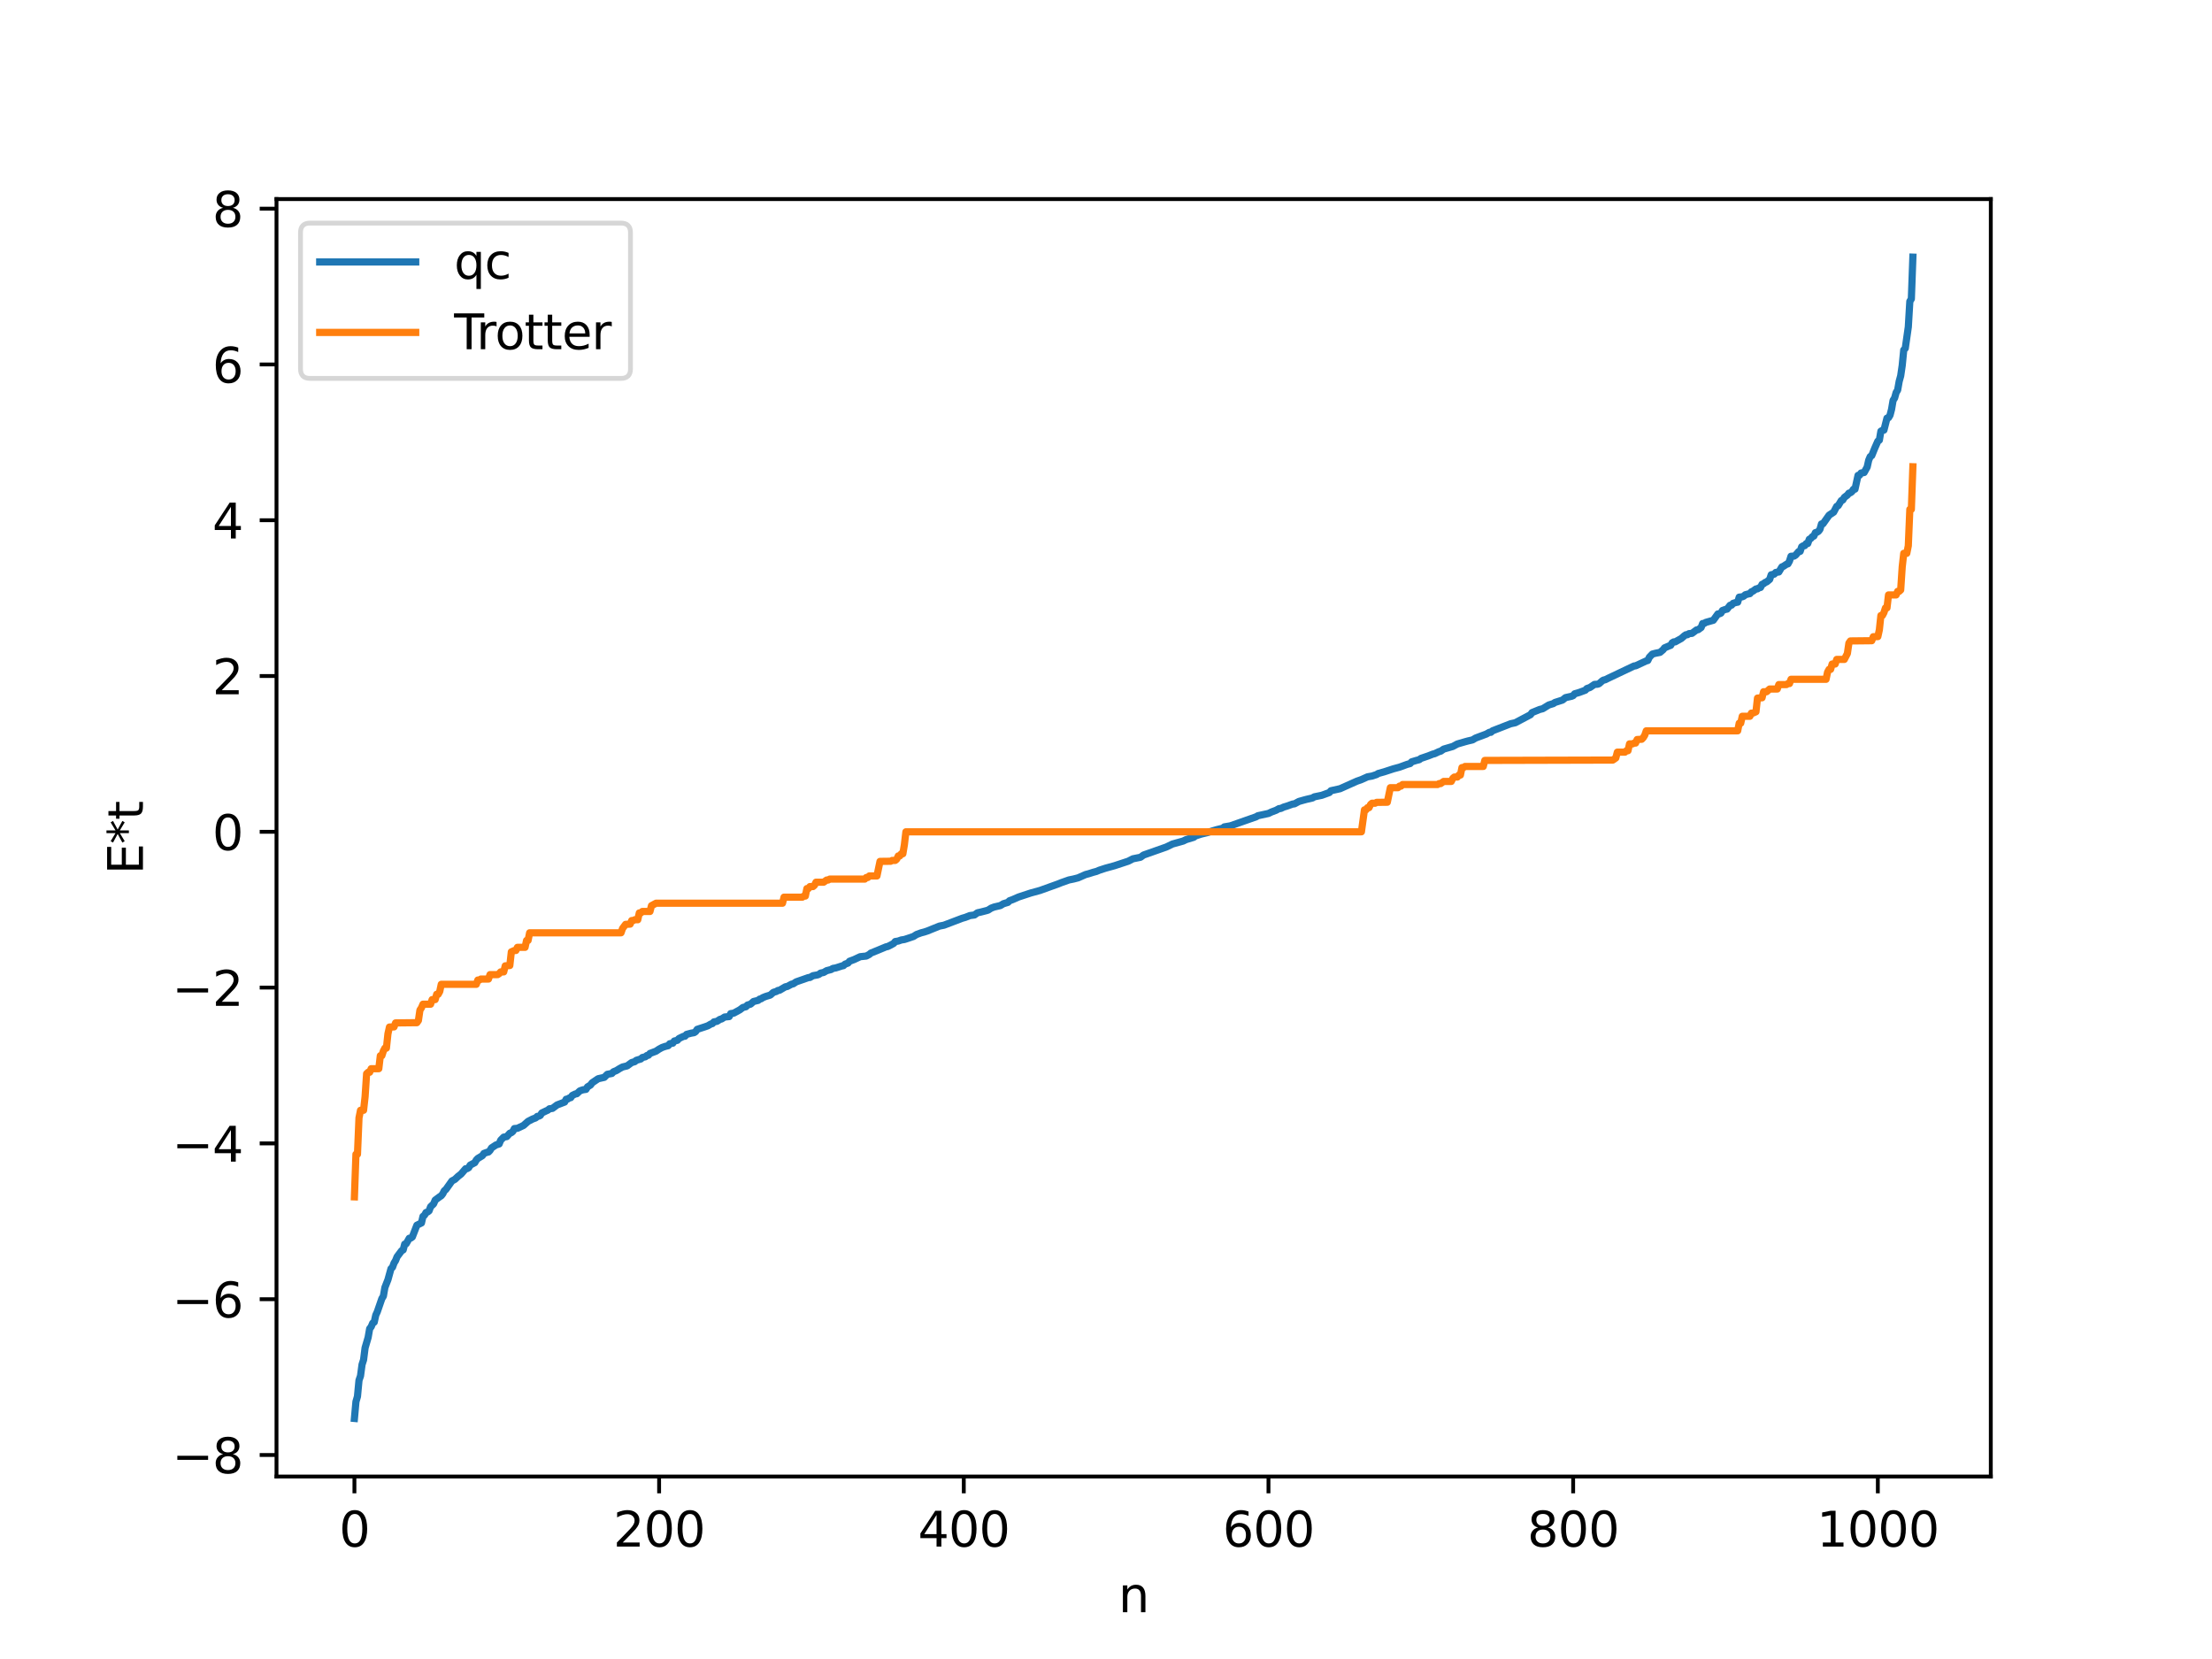 <?xml version="1.0" encoding="utf-8" standalone="no"?>
<!DOCTYPE svg PUBLIC "-//W3C//DTD SVG 1.1//EN"
  "http://www.w3.org/Graphics/SVG/1.1/DTD/svg11.dtd">
<svg xmlns:xlink="http://www.w3.org/1999/xlink" width="460.8pt" height="345.6pt" viewBox="0 0 460.8 345.6" xmlns="http://www.w3.org/2000/svg" version="1.1">
 <defs>
  <style type="text/css">*{stroke-linejoin: round; stroke-linecap: butt}</style>
 </defs>
 <g id="figure_1">
  <g id="patch_1">
   <path d="M 0 345.6 
L 460.8 345.6 
L 460.8 0 
L 0 0 
z
" style="fill: #ffffff"/>
  </g>
  <g id="axes_1">
   <g id="patch_2">
    <path d="M 57.6 307.584 
L 414.72 307.584 
L 414.72 41.472 
L 57.6 41.472 
z
" style="fill: #ffffff"/>
   </g>
   <g id="matplotlib.axis_1">
    <g id="xtick_1">
     <g id="line2d_1">
      <defs>
       <path id="m1a91d21038" d="M 0 0 
L 0 3.5 
" style="stroke: #000000; stroke-width: 0.8"/>
      </defs>
      <g>
       <use xlink:href="#m1a91d21038" x="73.833" y="307.584" style="stroke: #000000; stroke-width: 0.8"/>
      </g>
     </g>
     <g id="text_1">
      <!-- 0 -->
      <g transform="translate(70.651 322.182) scale(0.1 -0.1)">
       <defs>
        <path id="DejaVuSans-30" d="M 2034 4250 
Q 1547 4250 1301 3770 
Q 1056 3291 1056 2328 
Q 1056 1369 1301 889 
Q 1547 409 2034 409 
Q 2525 409 2770 889 
Q 3016 1369 3016 2328 
Q 3016 3291 2770 3770 
Q 2525 4250 2034 4250 
z
M 2034 4750 
Q 2819 4750 3233 4129 
Q 3647 3509 3647 2328 
Q 3647 1150 3233 529 
Q 2819 -91 2034 -91 
Q 1250 -91 836 529 
Q 422 1150 422 2328 
Q 422 3509 836 4129 
Q 1250 4750 2034 4750 
z
" transform="scale(0.016)"/>
       </defs>
       <use xlink:href="#DejaVuSans-30"/>
      </g>
     </g>
    </g>
    <g id="xtick_2">
     <g id="line2d_2">
      <g>
       <use xlink:href="#m1a91d21038" x="137.304" y="307.584" style="stroke: #000000; stroke-width: 0.8"/>
      </g>
     </g>
     <g id="text_2">
      <!-- 200 -->
      <g transform="translate(127.76 322.182) scale(0.1 -0.1)">
       <defs>
        <path id="DejaVuSans-32" d="M 1228 531 
L 3431 531 
L 3431 0 
L 469 0 
L 469 531 
Q 828 903 1448 1529 
Q 2069 2156 2228 2338 
Q 2531 2678 2651 2914 
Q 2772 3150 2772 3378 
Q 2772 3750 2511 3984 
Q 2250 4219 1831 4219 
Q 1534 4219 1204 4116 
Q 875 4013 500 3803 
L 500 4441 
Q 881 4594 1212 4672 
Q 1544 4750 1819 4750 
Q 2544 4750 2975 4387 
Q 3406 4025 3406 3419 
Q 3406 3131 3298 2873 
Q 3191 2616 2906 2266 
Q 2828 2175 2409 1742 
Q 1991 1309 1228 531 
z
" transform="scale(0.016)"/>
       </defs>
       <use xlink:href="#DejaVuSans-32"/>
       <use xlink:href="#DejaVuSans-30" x="63.623"/>
       <use xlink:href="#DejaVuSans-30" x="127.246"/>
      </g>
     </g>
    </g>
    <g id="xtick_3">
     <g id="line2d_3">
      <g>
       <use xlink:href="#m1a91d21038" x="200.775" y="307.584" style="stroke: #000000; stroke-width: 0.8"/>
      </g>
     </g>
     <g id="text_3">
      <!-- 400 -->
      <g transform="translate(191.231 322.182) scale(0.1 -0.1)">
       <defs>
        <path id="DejaVuSans-34" d="M 2419 4116 
L 825 1625 
L 2419 1625 
L 2419 4116 
z
M 2253 4666 
L 3047 4666 
L 3047 1625 
L 3713 1625 
L 3713 1100 
L 3047 1100 
L 3047 0 
L 2419 0 
L 2419 1100 
L 313 1100 
L 313 1709 
L 2253 4666 
z
" transform="scale(0.016)"/>
       </defs>
       <use xlink:href="#DejaVuSans-34"/>
       <use xlink:href="#DejaVuSans-30" x="63.623"/>
       <use xlink:href="#DejaVuSans-30" x="127.246"/>
      </g>
     </g>
    </g>
    <g id="xtick_4">
     <g id="line2d_4">
      <g>
       <use xlink:href="#m1a91d21038" x="264.246" y="307.584" style="stroke: #000000; stroke-width: 0.8"/>
      </g>
     </g>
     <g id="text_4">
      <!-- 600 -->
      <g transform="translate(254.702 322.182) scale(0.1 -0.1)">
       <defs>
        <path id="DejaVuSans-36" d="M 2113 2584 
Q 1688 2584 1439 2293 
Q 1191 2003 1191 1497 
Q 1191 994 1439 701 
Q 1688 409 2113 409 
Q 2538 409 2786 701 
Q 3034 994 3034 1497 
Q 3034 2003 2786 2293 
Q 2538 2584 2113 2584 
z
M 3366 4563 
L 3366 3988 
Q 3128 4100 2886 4159 
Q 2644 4219 2406 4219 
Q 1781 4219 1451 3797 
Q 1122 3375 1075 2522 
Q 1259 2794 1537 2939 
Q 1816 3084 2150 3084 
Q 2853 3084 3261 2657 
Q 3669 2231 3669 1497 
Q 3669 778 3244 343 
Q 2819 -91 2113 -91 
Q 1303 -91 875 529 
Q 447 1150 447 2328 
Q 447 3434 972 4092 
Q 1497 4750 2381 4750 
Q 2619 4750 2861 4703 
Q 3103 4656 3366 4563 
z
" transform="scale(0.016)"/>
       </defs>
       <use xlink:href="#DejaVuSans-36"/>
       <use xlink:href="#DejaVuSans-30" x="63.623"/>
       <use xlink:href="#DejaVuSans-30" x="127.246"/>
      </g>
     </g>
    </g>
    <g id="xtick_5">
     <g id="line2d_5">
      <g>
       <use xlink:href="#m1a91d21038" x="327.717" y="307.584" style="stroke: #000000; stroke-width: 0.8"/>
      </g>
     </g>
     <g id="text_5">
      <!-- 800 -->
      <g transform="translate(318.173 322.182) scale(0.1 -0.1)">
       <defs>
        <path id="DejaVuSans-38" d="M 2034 2216 
Q 1584 2216 1326 1975 
Q 1069 1734 1069 1313 
Q 1069 891 1326 650 
Q 1584 409 2034 409 
Q 2484 409 2743 651 
Q 3003 894 3003 1313 
Q 3003 1734 2745 1975 
Q 2488 2216 2034 2216 
z
M 1403 2484 
Q 997 2584 770 2862 
Q 544 3141 544 3541 
Q 544 4100 942 4425 
Q 1341 4750 2034 4750 
Q 2731 4750 3128 4425 
Q 3525 4100 3525 3541 
Q 3525 3141 3298 2862 
Q 3072 2584 2669 2484 
Q 3125 2378 3379 2068 
Q 3634 1759 3634 1313 
Q 3634 634 3220 271 
Q 2806 -91 2034 -91 
Q 1263 -91 848 271 
Q 434 634 434 1313 
Q 434 1759 690 2068 
Q 947 2378 1403 2484 
z
M 1172 3481 
Q 1172 3119 1398 2916 
Q 1625 2713 2034 2713 
Q 2441 2713 2670 2916 
Q 2900 3119 2900 3481 
Q 2900 3844 2670 4047 
Q 2441 4250 2034 4250 
Q 1625 4250 1398 4047 
Q 1172 3844 1172 3481 
z
" transform="scale(0.016)"/>
       </defs>
       <use xlink:href="#DejaVuSans-38"/>
       <use xlink:href="#DejaVuSans-30" x="63.623"/>
       <use xlink:href="#DejaVuSans-30" x="127.246"/>
      </g>
     </g>
    </g>
    <g id="xtick_6">
     <g id="line2d_6">
      <g>
       <use xlink:href="#m1a91d21038" x="391.188" y="307.584" style="stroke: #000000; stroke-width: 0.8"/>
      </g>
     </g>
     <g id="text_6">
      <!-- 1000 -->
      <g transform="translate(378.463 322.182) scale(0.1 -0.1)">
       <defs>
        <path id="DejaVuSans-31" d="M 794 531 
L 1825 531 
L 1825 4091 
L 703 3866 
L 703 4441 
L 1819 4666 
L 2450 4666 
L 2450 531 
L 3481 531 
L 3481 0 
L 794 0 
L 794 531 
z
" transform="scale(0.016)"/>
       </defs>
       <use xlink:href="#DejaVuSans-31"/>
       <use xlink:href="#DejaVuSans-30" x="63.623"/>
       <use xlink:href="#DejaVuSans-30" x="127.246"/>
       <use xlink:href="#DejaVuSans-30" x="190.869"/>
      </g>
     </g>
    </g>
    <g id="text_7">
     <!-- n -->
     <g transform="translate(232.991 335.861) scale(0.1 -0.1)">
      <defs>
       <path id="DejaVuSans-6e" d="M 3513 2113 
L 3513 0 
L 2938 0 
L 2938 2094 
Q 2938 2591 2744 2837 
Q 2550 3084 2163 3084 
Q 1697 3084 1428 2787 
Q 1159 2491 1159 1978 
L 1159 0 
L 581 0 
L 581 3500 
L 1159 3500 
L 1159 2956 
Q 1366 3272 1645 3428 
Q 1925 3584 2291 3584 
Q 2894 3584 3203 3211 
Q 3513 2838 3513 2113 
z
" transform="scale(0.016)"/>
      </defs>
      <use xlink:href="#DejaVuSans-6e"/>
     </g>
    </g>
   </g>
   <g id="matplotlib.axis_2">
    <g id="ytick_1">
     <g id="line2d_7">
      <defs>
       <path id="m3f126a9e7b" d="M 0 0 
L -3.5 0 
" style="stroke: #000000; stroke-width: 0.8"/>
      </defs>
      <g>
       <use xlink:href="#m3f126a9e7b" x="57.6" y="303.1" style="stroke: #000000; stroke-width: 0.8"/>
      </g>
     </g>
     <g id="text_8">
      <!-- −8 -->
      <g transform="translate(35.858 306.899) scale(0.1 -0.1)">
       <defs>
        <path id="DejaVuSans-2212" d="M 678 2272 
L 4684 2272 
L 4684 1741 
L 678 1741 
L 678 2272 
z
" transform="scale(0.016)"/>
       </defs>
       <use xlink:href="#DejaVuSans-2212"/>
       <use xlink:href="#DejaVuSans-38" x="83.789"/>
      </g>
     </g>
    </g>
    <g id="ytick_2">
     <g id="line2d_8">
      <g>
       <use xlink:href="#m3f126a9e7b" x="57.6" y="270.645" style="stroke: #000000; stroke-width: 0.8"/>
      </g>
     </g>
     <g id="text_9">
      <!-- −6 -->
      <g transform="translate(35.858 274.444) scale(0.1 -0.1)">
       <use xlink:href="#DejaVuSans-2212"/>
       <use xlink:href="#DejaVuSans-36" x="83.789"/>
      </g>
     </g>
    </g>
    <g id="ytick_3">
     <g id="line2d_9">
      <g>
       <use xlink:href="#m3f126a9e7b" x="57.6" y="238.191" style="stroke: #000000; stroke-width: 0.8"/>
      </g>
     </g>
     <g id="text_10">
      <!-- −4 -->
      <g transform="translate(35.858 241.99) scale(0.1 -0.1)">
       <use xlink:href="#DejaVuSans-2212"/>
       <use xlink:href="#DejaVuSans-34" x="83.789"/>
      </g>
     </g>
    </g>
    <g id="ytick_4">
     <g id="line2d_10">
      <g>
       <use xlink:href="#m3f126a9e7b" x="57.6" y="205.736" style="stroke: #000000; stroke-width: 0.8"/>
      </g>
     </g>
     <g id="text_11">
      <!-- −2 -->
      <g transform="translate(35.858 209.535) scale(0.1 -0.1)">
       <use xlink:href="#DejaVuSans-2212"/>
       <use xlink:href="#DejaVuSans-32" x="83.789"/>
      </g>
     </g>
    </g>
    <g id="ytick_5">
     <g id="line2d_11">
      <g>
       <use xlink:href="#m3f126a9e7b" x="57.6" y="173.282" style="stroke: #000000; stroke-width: 0.8"/>
      </g>
     </g>
     <g id="text_12">
      <!-- 0 -->
      <g transform="translate(44.237 177.081) scale(0.1 -0.1)">
       <use xlink:href="#DejaVuSans-30"/>
      </g>
     </g>
    </g>
    <g id="ytick_6">
     <g id="line2d_12">
      <g>
       <use xlink:href="#m3f126a9e7b" x="57.6" y="140.827" style="stroke: #000000; stroke-width: 0.8"/>
      </g>
     </g>
     <g id="text_13">
      <!-- 2 -->
      <g transform="translate(44.237 144.627) scale(0.1 -0.1)">
       <use xlink:href="#DejaVuSans-32"/>
      </g>
     </g>
    </g>
    <g id="ytick_7">
     <g id="line2d_13">
      <g>
       <use xlink:href="#m3f126a9e7b" x="57.6" y="108.373" style="stroke: #000000; stroke-width: 0.8"/>
      </g>
     </g>
     <g id="text_14">
      <!-- 4 -->
      <g transform="translate(44.237 112.172) scale(0.1 -0.1)">
       <use xlink:href="#DejaVuSans-34"/>
      </g>
     </g>
    </g>
    <g id="ytick_8">
     <g id="line2d_14">
      <g>
       <use xlink:href="#m3f126a9e7b" x="57.6" y="75.918" style="stroke: #000000; stroke-width: 0.8"/>
      </g>
     </g>
     <g id="text_15">
      <!-- 6 -->
      <g transform="translate(44.237 79.718) scale(0.1 -0.1)">
       <use xlink:href="#DejaVuSans-36"/>
      </g>
     </g>
    </g>
    <g id="ytick_9">
     <g id="line2d_15">
      <g>
       <use xlink:href="#m3f126a9e7b" x="57.6" y="43.464" style="stroke: #000000; stroke-width: 0.8"/>
      </g>
     </g>
     <g id="text_16">
      <!-- 8 -->
      <g transform="translate(44.237 47.263) scale(0.1 -0.1)">
       <use xlink:href="#DejaVuSans-38"/>
      </g>
     </g>
    </g>
    <g id="text_17">
     <!-- E*t -->
     <g transform="translate(29.778 182.148) rotate(-90) scale(0.1 -0.1)">
      <defs>
       <path id="DejaVuSans-45" d="M 628 4666 
L 3578 4666 
L 3578 4134 
L 1259 4134 
L 1259 2753 
L 3481 2753 
L 3481 2222 
L 1259 2222 
L 1259 531 
L 3634 531 
L 3634 0 
L 628 0 
L 628 4666 
z
" transform="scale(0.016)"/>
       <path id="DejaVuSans-2a" d="M 3009 3897 
L 1888 3291 
L 3009 2681 
L 2828 2375 
L 1778 3009 
L 1778 1831 
L 1422 1831 
L 1422 3009 
L 372 2375 
L 191 2681 
L 1313 3291 
L 191 3897 
L 372 4206 
L 1422 3572 
L 1422 4750 
L 1778 4750 
L 1778 3572 
L 2828 4206 
L 3009 3897 
z
" transform="scale(0.016)"/>
       <path id="DejaVuSans-74" d="M 1172 4494 
L 1172 3500 
L 2356 3500 
L 2356 3053 
L 1172 3053 
L 1172 1153 
Q 1172 725 1289 603 
Q 1406 481 1766 481 
L 2356 481 
L 2356 0 
L 1766 0 
Q 1100 0 847 248 
Q 594 497 594 1153 
L 594 3053 
L 172 3053 
L 172 3500 
L 594 3500 
L 594 4494 
L 1172 4494 
z
" transform="scale(0.016)"/>
      </defs>
      <use xlink:href="#DejaVuSans-45"/>
      <use xlink:href="#DejaVuSans-2a" x="63.184"/>
      <use xlink:href="#DejaVuSans-74" x="113.184"/>
     </g>
    </g>
   </g>
   <g id="line2d_16">
    <path d="M 73.833 295.488 
L 74.15 291.996 
L 74.467 290.903 
L 74.785 287.542 
L 75.102 286.627 
L 75.42 284.265 
L 75.737 283.278 
L 76.054 280.776 
L 76.689 278.611 
L 77.006 276.795 
L 77.324 276.387 
L 77.641 275.635 
L 77.958 275.436 
L 78.276 273.974 
L 78.593 273.281 
L 79.545 270.528 
L 79.862 270.016 
L 80.18 268.204 
L 80.815 266.587 
L 81.449 264.294 
L 81.767 263.988 
L 82.084 263.117 
L 82.401 262.606 
L 82.719 261.81 
L 83.671 260.543 
L 83.988 260.379 
L 84.305 259.174 
L 84.623 259.081 
L 85.258 257.953 
L 85.575 257.914 
L 85.892 257.684 
L 86.844 255.23 
L 87.796 254.766 
L 88.114 253.39 
L 88.431 253.159 
L 88.748 252.585 
L 89.066 252.492 
L 89.383 252.238 
L 89.7 251.39 
L 90.335 250.778 
L 90.653 250.007 
L 91.605 249.299 
L 91.922 249.097 
L 92.239 248.687 
L 92.557 248.053 
L 92.874 247.804 
L 94.143 246.019 
L 94.778 245.674 
L 95.413 245.068 
L 96.048 244.572 
L 97 243.464 
L 97.317 243.438 
L 97.634 243.251 
L 97.952 242.714 
L 98.904 242.209 
L 99.221 241.654 
L 99.539 241.323 
L 100.491 240.75 
L 100.808 240.282 
L 101.443 240.051 
L 101.76 239.983 
L 102.077 239.655 
L 102.395 239.127 
L 103.347 238.505 
L 103.981 238.308 
L 104.299 237.528 
L 104.934 236.886 
L 105.568 236.776 
L 106.203 236.073 
L 106.52 235.96 
L 106.838 235.698 
L 107.155 235.099 
L 107.79 235.049 
L 109.059 234.447 
L 110.011 233.601 
L 110.963 233.11 
L 111.598 232.878 
L 111.915 232.568 
L 112.233 232.522 
L 112.55 232.365 
L 112.867 231.852 
L 113.82 231.397 
L 114.137 231.261 
L 114.454 230.982 
L 115.089 230.897 
L 116.041 230.187 
L 117.628 229.578 
L 117.945 228.992 
L 118.262 228.949 
L 118.58 228.729 
L 118.897 228.66 
L 119.215 228.205 
L 119.849 227.894 
L 120.167 227.841 
L 120.801 227.241 
L 121.436 227.026 
L 122.071 226.935 
L 122.388 226.416 
L 123.023 226.027 
L 123.34 225.577 
L 124.61 224.718 
L 125.879 224.434 
L 126.514 223.802 
L 127.466 223.621 
L 127.783 223.276 
L 128.418 223.018 
L 129.053 222.618 
L 129.687 222.274 
L 130.322 222.12 
L 130.639 222.048 
L 131.591 221.347 
L 132.226 221.169 
L 132.543 220.886 
L 133.496 220.606 
L 133.813 220.297 
L 134.448 220.146 
L 134.765 219.882 
L 135.082 219.823 
L 135.4 219.453 
L 136.352 219.097 
L 136.669 218.974 
L 137.304 218.549 
L 137.939 218.207 
L 138.573 217.987 
L 139.208 217.829 
L 139.525 217.428 
L 140.16 217.312 
L 140.477 216.858 
L 141.112 216.715 
L 141.429 216.348 
L 142.381 215.889 
L 142.699 215.86 
L 143.016 215.486 
L 143.968 215.23 
L 144.603 215.12 
L 144.92 214.902 
L 145.238 214.433 
L 146.824 213.914 
L 147.459 213.692 
L 148.094 213.318 
L 148.411 213.231 
L 148.729 212.877 
L 149.363 212.763 
L 149.998 212.338 
L 150.315 212.276 
L 150.95 211.864 
L 151.902 211.771 
L 152.22 211.154 
L 152.854 211.055 
L 154.124 210.362 
L 154.758 209.876 
L 155.393 209.72 
L 155.71 209.372 
L 156.345 209.188 
L 156.98 208.628 
L 157.932 208.4 
L 158.249 208.132 
L 158.567 208.068 
L 158.884 207.836 
L 159.519 207.578 
L 160.471 207.289 
L 161.105 206.724 
L 161.74 206.534 
L 162.058 206.33 
L 162.375 206.297 
L 163.644 205.55 
L 163.962 205.521 
L 164.914 205.013 
L 165.231 204.957 
L 165.866 204.539 
L 168.405 203.649 
L 168.722 203.627 
L 169.357 203.257 
L 170.309 203.087 
L 170.626 202.967 
L 170.943 202.715 
L 171.578 202.58 
L 172.213 202.208 
L 173.165 201.963 
L 173.482 201.743 
L 174.117 201.635 
L 175.386 201.227 
L 175.704 201.164 
L 176.021 200.859 
L 176.656 200.626 
L 176.973 200.247 
L 177.925 199.893 
L 179.195 199.297 
L 180.464 199.162 
L 181.099 198.823 
L 181.416 198.542 
L 182.686 198.031 
L 184.59 197.24 
L 184.907 197.185 
L 185.542 196.876 
L 186.177 196.524 
L 186.494 196.141 
L 187.129 196.037 
L 187.763 195.812 
L 188.398 195.714 
L 189.033 195.512 
L 190.302 195.08 
L 190.937 194.672 
L 191.889 194.324 
L 192.524 194.159 
L 193.158 193.952 
L 195.697 192.925 
L 196.649 192.734 
L 200.458 191.288 
L 201.092 191.105 
L 202.044 190.732 
L 202.996 190.605 
L 203.631 190.147 
L 204.266 190.014 
L 205.535 189.688 
L 205.853 189.586 
L 206.487 189.18 
L 207.122 188.942 
L 208.391 188.648 
L 209.026 188.265 
L 209.978 187.977 
L 210.296 187.642 
L 210.93 187.413 
L 212.2 186.859 
L 214.739 186.022 
L 216.643 185.5 
L 220.451 184.131 
L 221.086 183.873 
L 222.672 183.313 
L 223.624 183.119 
L 224.577 182.875 
L 226.163 182.179 
L 226.798 182.013 
L 227.75 181.709 
L 228.385 181.54 
L 229.02 181.277 
L 230.289 180.863 
L 232.193 180.34 
L 235.049 179.398 
L 236.001 178.905 
L 237.588 178.586 
L 238.223 178.12 
L 242.983 176.442 
L 244.253 175.825 
L 246.474 175.205 
L 247.109 174.897 
L 248.696 174.419 
L 249.013 174.148 
L 249.648 173.945 
L 250.282 173.744 
L 251.552 173.44 
L 252.504 173.115 
L 253.456 172.833 
L 254.725 172.527 
L 255.043 172.255 
L 256.312 172.037 
L 261.707 170.142 
L 262.024 169.936 
L 264.246 169.455 
L 264.881 169.148 
L 265.833 168.792 
L 266.467 168.44 
L 266.785 168.431 
L 267.42 168.128 
L 268.054 167.939 
L 269.324 167.486 
L 269.641 167.469 
L 270.593 166.955 
L 271.545 166.685 
L 272.18 166.515 
L 273.449 166.222 
L 273.767 166.002 
L 275.353 165.675 
L 276.94 165.096 
L 277.258 164.723 
L 279.162 164.301 
L 282.653 162.738 
L 283.605 162.404 
L 284.874 161.829 
L 285.826 161.663 
L 286.778 161.348 
L 287.096 161.137 
L 288.365 160.782 
L 290.269 160.158 
L 291.539 159.817 
L 293.125 159.235 
L 293.76 159.06 
L 294.077 158.705 
L 295.029 158.415 
L 295.664 158.256 
L 295.981 157.998 
L 297.568 157.457 
L 298.52 157.08 
L 298.838 157.017 
L 299.79 156.57 
L 300.107 156.498 
L 300.742 156.055 
L 302.646 155.499 
L 303.598 154.986 
L 305.185 154.524 
L 305.82 154.351 
L 306.454 154.206 
L 306.772 154.126 
L 307.406 153.745 
L 309.628 152.914 
L 310.262 152.556 
L 310.58 152.552 
L 310.897 152.251 
L 314.705 150.766 
L 315.658 150.562 
L 318.831 148.884 
L 319.148 148.447 
L 320.735 147.799 
L 321.37 147.64 
L 322.639 146.862 
L 323.274 146.665 
L 323.591 146.571 
L 323.909 146.34 
L 325.496 145.837 
L 326.13 145.327 
L 327.4 145.044 
L 327.717 144.906 
L 328.034 144.529 
L 328.986 144.251 
L 330.256 143.782 
L 330.573 143.44 
L 331.208 143.221 
L 332.16 142.575 
L 332.795 142.534 
L 333.112 142.427 
L 333.747 141.862 
L 334.064 141.661 
L 334.381 141.614 
L 335.016 141.295 
L 340.411 138.734 
L 340.729 138.704 
L 342.95 137.676 
L 343.267 137.594 
L 343.585 136.92 
L 344.22 136.256 
L 344.854 136.089 
L 345.806 135.902 
L 346.441 135.368 
L 346.758 134.96 
L 347.71 134.552 
L 348.028 134.441 
L 348.345 133.906 
L 348.662 133.723 
L 348.98 133.712 
L 350.249 133.004 
L 350.884 132.446 
L 351.201 132.231 
L 351.519 132.224 
L 351.836 132.002 
L 352.471 131.939 
L 353.423 131.228 
L 353.74 131.181 
L 354.375 130.728 
L 354.692 129.891 
L 355.01 129.877 
L 355.327 129.661 
L 356.914 129.212 
L 357.866 127.893 
L 358.183 127.87 
L 358.5 127.727 
L 358.818 127.179 
L 359.453 126.949 
L 359.77 126.895 
L 360.405 126.09 
L 360.722 126.059 
L 361.039 125.685 
L 361.674 125.497 
L 361.991 125.448 
L 362.309 124.396 
L 362.943 124.329 
L 363.261 124.185 
L 363.578 123.899 
L 364.213 123.728 
L 364.53 123.668 
L 364.848 123.278 
L 365.165 123.152 
L 365.8 122.69 
L 366.117 122.666 
L 366.434 122.454 
L 366.752 122.376 
L 367.069 121.727 
L 367.386 121.615 
L 367.704 121.331 
L 368.021 121.229 
L 368.656 120.697 
L 368.973 119.737 
L 369.608 119.605 
L 369.925 119.248 
L 370.56 119.156 
L 371.195 118.101 
L 371.512 117.981 
L 372.147 117.556 
L 372.464 117.46 
L 372.781 116.88 
L 373.099 115.879 
L 373.734 115.846 
L 374.051 115.644 
L 374.686 114.909 
L 375.003 114.863 
L 375.32 113.91 
L 375.638 113.706 
L 375.955 113.672 
L 376.272 113.238 
L 376.59 113.228 
L 376.907 112.338 
L 377.224 112.186 
L 377.542 111.794 
L 377.859 111.677 
L 378.177 110.961 
L 378.494 110.881 
L 378.811 110.685 
L 379.129 110.273 
L 379.446 109.145 
L 379.763 109.116 
L 381.033 107.322 
L 381.985 106.689 
L 382.62 105.484 
L 382.937 105.333 
L 383.572 104.276 
L 383.889 104.157 
L 384.206 103.618 
L 384.841 103.142 
L 385.158 102.732 
L 385.476 102.655 
L 385.793 102.402 
L 386.11 101.914 
L 386.428 101.905 
L 387.062 99.029 
L 387.38 98.987 
L 387.697 98.536 
L 388.332 98.436 
L 388.967 97.287 
L 389.284 95.869 
L 389.601 95.121 
L 389.919 94.915 
L 390.553 93.344 
L 391.188 91.904 
L 391.505 91.691 
L 391.823 89.83 
L 392.14 89.638 
L 392.458 89.599 
L 393.092 87.108 
L 393.41 87.018 
L 393.727 86.49 
L 394.044 85.281 
L 394.362 83.408 
L 394.679 82.92 
L 394.996 81.776 
L 395.314 81.259 
L 395.631 79.451 
L 395.948 78.292 
L 396.266 76.127 
L 396.583 72.91 
L 396.9 72.563 
L 397.535 68.115 
L 397.853 62.783 
L 398.17 62.264 
L 398.487 53.568 
L 398.487 53.568 
" clip-path="url(#pb09ac582b8)" style="fill: none; stroke: #1f77b4; stroke-width: 1.5; stroke-linecap: square"/>
   </g>
   <g id="line2d_17">
    <path d="M 73.833 249.329 
L 74.15 240.455 
L 74.467 240.455 
L 74.785 232.869 
L 75.102 231.294 
L 75.737 231.294 
L 76.054 228.456 
L 76.372 223.665 
L 76.689 223.371 
L 77.006 223.371 
L 77.324 222.629 
L 78.91 222.629 
L 79.228 219.926 
L 79.545 219.926 
L 79.862 218.948 
L 80.18 218.343 
L 80.497 218.343 
L 80.815 215.354 
L 81.132 213.948 
L 82.084 213.923 
L 82.401 213.091 
L 86.844 213.043 
L 87.162 212.587 
L 87.479 210.422 
L 87.796 209.943 
L 88.114 209.193 
L 89.7 209.193 
L 90.018 208.235 
L 90.653 208.235 
L 90.97 207.122 
L 91.287 207.122 
L 91.605 206.542 
L 91.922 205.051 
L 99.221 205.051 
L 99.539 204.163 
L 99.856 204.163 
L 100.173 203.953 
L 101.76 203.953 
L 102.077 203.032 
L 103.664 203.032 
L 103.981 202.824 
L 104.299 202.465 
L 104.934 202.465 
L 105.251 201.202 
L 106.203 201.138 
L 106.52 198.288 
L 107.155 198.006 
L 107.472 198.006 
L 107.79 197.35 
L 109.377 197.35 
L 109.694 195.909 
L 110.011 195.909 
L 110.329 194.318 
L 129.37 194.318 
L 129.687 193.414 
L 130.322 192.563 
L 131.274 192.509 
L 131.591 191.769 
L 131.909 191.769 
L 132.226 191.6 
L 132.861 191.6 
L 133.178 190.176 
L 133.496 190.176 
L 133.813 189.878 
L 135.4 189.878 
L 135.717 188.664 
L 136.669 188.157 
L 163.01 188.157 
L 163.327 186.896 
L 167.135 186.896 
L 167.453 186.666 
L 167.77 186.666 
L 168.087 185.106 
L 168.405 185.106 
L 168.722 184.69 
L 169.357 184.69 
L 169.674 184.421 
L 169.991 183.778 
L 171.578 183.778 
L 172.213 183.324 
L 172.53 183.324 
L 172.848 183.131 
L 180.147 183.131 
L 180.464 182.8 
L 180.781 182.8 
L 181.099 182.475 
L 182.686 182.475 
L 183.32 179.443 
L 185.542 179.416 
L 185.859 179.24 
L 186.494 179.24 
L 186.811 178.974 
L 187.129 178.307 
L 187.446 178.307 
L 187.763 177.856 
L 188.081 177.856 
L 188.398 175.97 
L 188.715 173.282 
L 283.605 173.282 
L 284.239 168.708 
L 284.557 168.708 
L 284.874 168.256 
L 285.191 168.256 
L 285.509 167.59 
L 285.826 167.324 
L 286.461 167.324 
L 286.778 167.147 
L 289 167.12 
L 289.634 164.089 
L 291.221 164.089 
L 291.539 163.764 
L 291.856 163.764 
L 292.173 163.432 
L 299.472 163.432 
L 299.79 163.24 
L 300.107 163.24 
L 300.742 162.786 
L 302.329 162.786 
L 302.646 162.142 
L 302.963 161.874 
L 303.598 161.874 
L 303.915 161.457 
L 304.233 161.457 
L 304.55 159.898 
L 304.867 159.898 
L 305.185 159.667 
L 308.993 159.667 
L 309.31 158.407 
L 335.968 158.338 
L 336.603 157.9 
L 336.92 156.685 
L 338.507 156.685 
L 338.824 156.387 
L 339.142 156.387 
L 339.459 154.963 
L 340.094 154.963 
L 340.411 154.794 
L 340.729 154.794 
L 341.046 154.054 
L 341.998 154 
L 342.315 153.671 
L 342.633 153.15 
L 342.95 152.245 
L 361.991 152.245 
L 362.309 150.654 
L 362.626 150.654 
L 362.943 149.214 
L 364.53 149.214 
L 364.848 148.557 
L 365.165 148.557 
L 365.8 148.276 
L 366.117 145.425 
L 367.069 145.362 
L 367.386 144.099 
L 368.021 144.099 
L 368.656 143.532 
L 370.243 143.532 
L 370.56 142.611 
L 372.147 142.611 
L 372.464 142.401 
L 372.781 142.401 
L 373.099 141.512 
L 380.398 141.512 
L 380.715 140.021 
L 381.033 139.441 
L 381.35 139.441 
L 381.667 138.328 
L 382.302 138.328 
L 382.62 137.37 
L 384.206 137.37 
L 384.841 136.142 
L 385.158 133.976 
L 385.476 133.52 
L 389.919 133.473 
L 390.236 132.64 
L 391.188 132.616 
L 391.505 131.209 
L 391.823 128.22 
L 392.14 128.22 
L 392.458 127.616 
L 392.775 126.637 
L 393.092 126.637 
L 393.41 123.934 
L 394.996 123.934 
L 395.314 123.193 
L 395.631 123.193 
L 395.948 122.899 
L 396.266 118.108 
L 396.583 115.27 
L 397.218 115.27 
L 397.535 113.694 
L 397.853 106.109 
L 398.17 106.109 
L 398.487 97.235 
L 398.487 97.235 
" clip-path="url(#pb09ac582b8)" style="fill: none; stroke: #ff7f0e; stroke-width: 1.5; stroke-linecap: square"/>
   </g>
   <g id="patch_3">
    <path d="M 57.6 307.584 
L 57.6 41.472 
" style="fill: none; stroke: #000000; stroke-width: 0.8; stroke-linejoin: miter; stroke-linecap: square"/>
   </g>
   <g id="patch_4">
    <path d="M 414.72 307.584 
L 414.72 41.472 
" style="fill: none; stroke: #000000; stroke-width: 0.8; stroke-linejoin: miter; stroke-linecap: square"/>
   </g>
   <g id="patch_5">
    <path d="M 57.6 307.584 
L 414.72 307.584 
" style="fill: none; stroke: #000000; stroke-width: 0.8; stroke-linejoin: miter; stroke-linecap: square"/>
   </g>
   <g id="patch_6">
    <path d="M 57.6 41.472 
L 414.72 41.472 
" style="fill: none; stroke: #000000; stroke-width: 0.8; stroke-linejoin: miter; stroke-linecap: square"/>
   </g>
   <g id="legend_1">
    <g id="patch_7">
     <path d="M 64.6 78.828 
L 129.342 78.828 
Q 131.342 78.828 131.342 76.828 
L 131.342 48.472 
Q 131.342 46.472 129.342 46.472 
L 64.6 46.472 
Q 62.6 46.472 62.6 48.472 
L 62.6 76.828 
Q 62.6 78.828 64.6 78.828 
z
" style="fill: #ffffff; opacity: 0.8; stroke: #cccccc; stroke-linejoin: miter"/>
    </g>
    <g id="line2d_18">
     <path d="M 66.6 54.57 
L 76.6 54.57 
L 86.6 54.57 
" style="fill: none; stroke: #1f77b4; stroke-width: 1.5; stroke-linecap: square"/>
    </g>
    <g id="text_18">
     <!-- qc -->
     <g transform="translate(94.6 58.07) scale(0.1 -0.1)">
      <defs>
       <path id="DejaVuSans-71" d="M 947 1747 
Q 947 1113 1208 752 
Q 1469 391 1925 391 
Q 2381 391 2643 752 
Q 2906 1113 2906 1747 
Q 2906 2381 2643 2742 
Q 2381 3103 1925 3103 
Q 1469 3103 1208 2742 
Q 947 2381 947 1747 
z
M 2906 525 
Q 2725 213 2448 61 
Q 2172 -91 1784 -91 
Q 1150 -91 751 415 
Q 353 922 353 1747 
Q 353 2572 751 3078 
Q 1150 3584 1784 3584 
Q 2172 3584 2448 3432 
Q 2725 3281 2906 2969 
L 2906 3500 
L 3481 3500 
L 3481 -1331 
L 2906 -1331 
L 2906 525 
z
" transform="scale(0.016)"/>
       <path id="DejaVuSans-63" d="M 3122 3366 
L 3122 2828 
Q 2878 2963 2633 3030 
Q 2388 3097 2138 3097 
Q 1578 3097 1268 2742 
Q 959 2388 959 1747 
Q 959 1106 1268 751 
Q 1578 397 2138 397 
Q 2388 397 2633 464 
Q 2878 531 3122 666 
L 3122 134 
Q 2881 22 2623 -34 
Q 2366 -91 2075 -91 
Q 1284 -91 818 406 
Q 353 903 353 1747 
Q 353 2603 823 3093 
Q 1294 3584 2113 3584 
Q 2378 3584 2631 3529 
Q 2884 3475 3122 3366 
z
" transform="scale(0.016)"/>
      </defs>
      <use xlink:href="#DejaVuSans-71"/>
      <use xlink:href="#DejaVuSans-63" x="63.477"/>
     </g>
    </g>
    <g id="line2d_19">
     <path d="M 66.6 69.249 
L 76.6 69.249 
L 86.6 69.249 
" style="fill: none; stroke: #ff7f0e; stroke-width: 1.5; stroke-linecap: square"/>
    </g>
    <g id="text_19">
     <!-- Trotter -->
     <g transform="translate(94.6 72.749) scale(0.1 -0.1)">
      <defs>
       <path id="DejaVuSans-54" d="M -19 4666 
L 3928 4666 
L 3928 4134 
L 2272 4134 
L 2272 0 
L 1638 0 
L 1638 4134 
L -19 4134 
L -19 4666 
z
" transform="scale(0.016)"/>
       <path id="DejaVuSans-72" d="M 2631 2963 
Q 2534 3019 2420 3045 
Q 2306 3072 2169 3072 
Q 1681 3072 1420 2755 
Q 1159 2438 1159 1844 
L 1159 0 
L 581 0 
L 581 3500 
L 1159 3500 
L 1159 2956 
Q 1341 3275 1631 3429 
Q 1922 3584 2338 3584 
Q 2397 3584 2469 3576 
Q 2541 3569 2628 3553 
L 2631 2963 
z
" transform="scale(0.016)"/>
       <path id="DejaVuSans-6f" d="M 1959 3097 
Q 1497 3097 1228 2736 
Q 959 2375 959 1747 
Q 959 1119 1226 758 
Q 1494 397 1959 397 
Q 2419 397 2687 759 
Q 2956 1122 2956 1747 
Q 2956 2369 2687 2733 
Q 2419 3097 1959 3097 
z
M 1959 3584 
Q 2709 3584 3137 3096 
Q 3566 2609 3566 1747 
Q 3566 888 3137 398 
Q 2709 -91 1959 -91 
Q 1206 -91 779 398 
Q 353 888 353 1747 
Q 353 2609 779 3096 
Q 1206 3584 1959 3584 
z
" transform="scale(0.016)"/>
       <path id="DejaVuSans-65" d="M 3597 1894 
L 3597 1613 
L 953 1613 
Q 991 1019 1311 708 
Q 1631 397 2203 397 
Q 2534 397 2845 478 
Q 3156 559 3463 722 
L 3463 178 
Q 3153 47 2828 -22 
Q 2503 -91 2169 -91 
Q 1331 -91 842 396 
Q 353 884 353 1716 
Q 353 2575 817 3079 
Q 1281 3584 2069 3584 
Q 2775 3584 3186 3129 
Q 3597 2675 3597 1894 
z
M 3022 2063 
Q 3016 2534 2758 2815 
Q 2500 3097 2075 3097 
Q 1594 3097 1305 2825 
Q 1016 2553 972 2059 
L 3022 2063 
z
" transform="scale(0.016)"/>
      </defs>
      <use xlink:href="#DejaVuSans-54"/>
      <use xlink:href="#DejaVuSans-72" x="46.334"/>
      <use xlink:href="#DejaVuSans-6f" x="85.197"/>
      <use xlink:href="#DejaVuSans-74" x="146.379"/>
      <use xlink:href="#DejaVuSans-74" x="185.588"/>
      <use xlink:href="#DejaVuSans-65" x="224.797"/>
      <use xlink:href="#DejaVuSans-72" x="286.32"/>
     </g>
    </g>
   </g>
  </g>
 </g>
 <defs>
  <clipPath id="pb09ac582b8">
   <rect x="57.6" y="41.472" width="357.12" height="266.112"/>
  </clipPath>
 </defs>
</svg>
